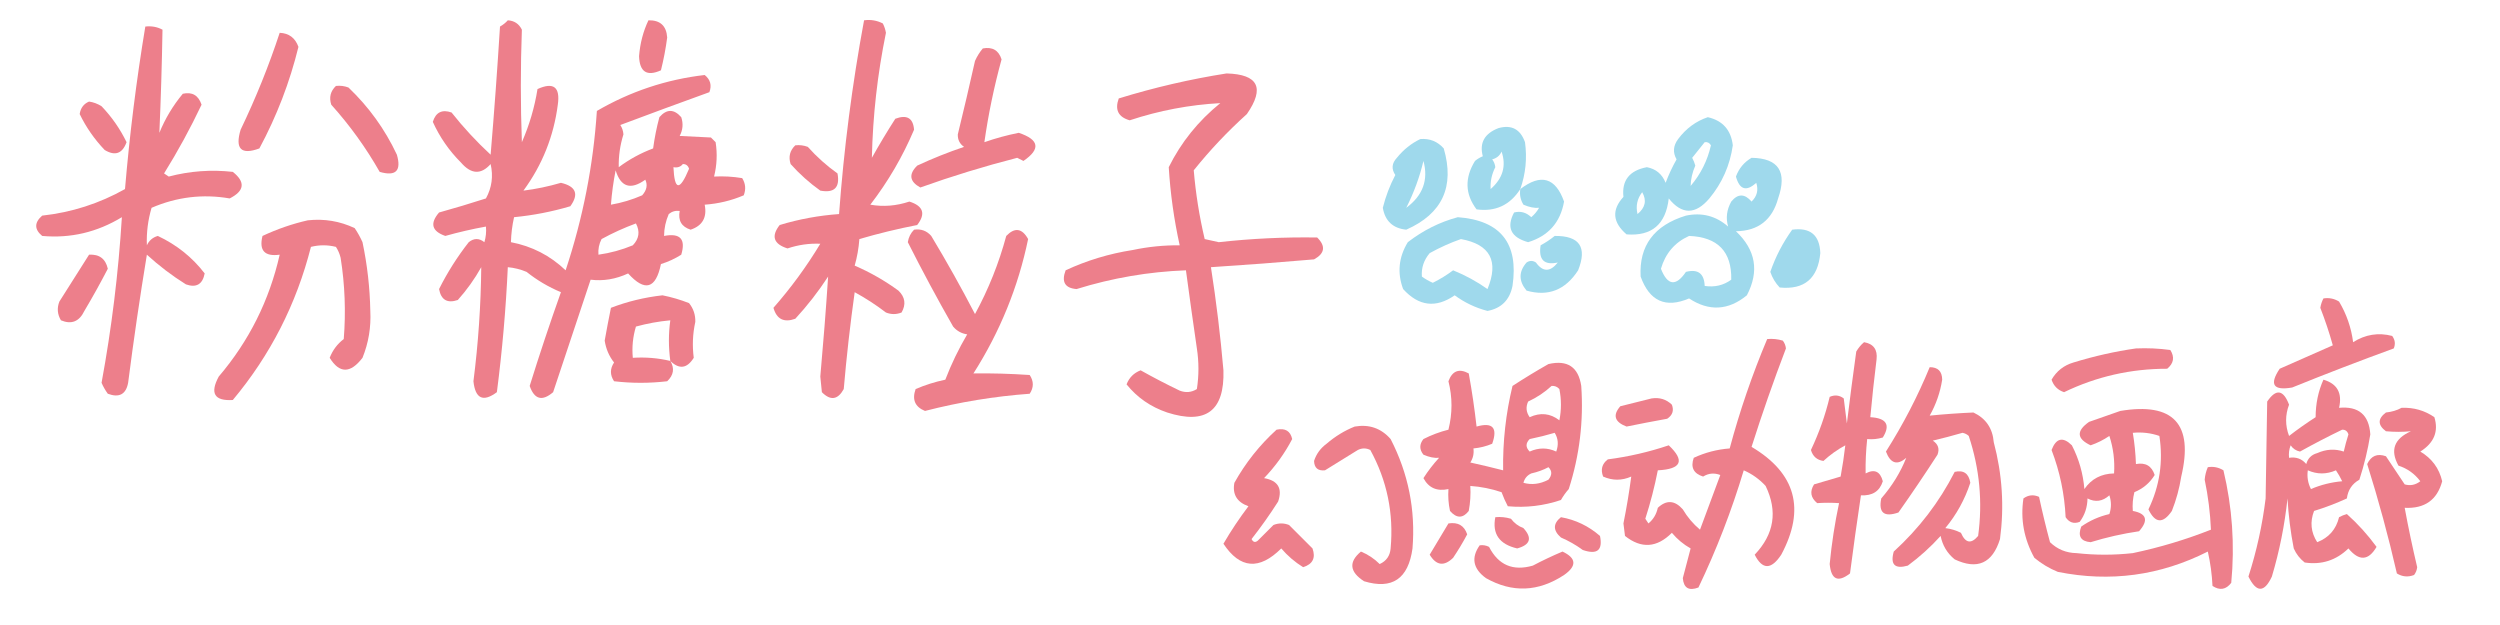 <?xml version="1.0" encoding="UTF-8"?>
<!DOCTYPE svg PUBLIC "-//W3C//DTD SVG 1.1//EN" "http://www.w3.org/Graphics/SVG/1.1/DTD/svg11.dtd">
<svg xmlns="http://www.w3.org/2000/svg" version="1.1" width="800px" height="200px" style="shape-rendering:geometricPrecision; text-rendering:geometricPrecision; image-rendering:optimizeQuality; fill-rule:evenodd; clip-rule:evenodd" xmlns:xlink="http://www.w3.org/1999/xlink">
<g><path style="opacity:1" fill="#ed7f8b" d="M 162.5,6.5 C 164.582,6.624 166.082,7.624 167,9.5C 166.557,21.484 166.557,33.484 167,45.5C 169.398,40.027 171.065,34.36 172,28.5C 177.141,26.174 179.308,27.841 178.5,33.5C 177.194,43.611 173.528,52.778 167.5,61C 171.477,60.51 175.477,59.676 179.5,58.5C 184.318,59.622 185.318,62.122 182.5,66C 176.601,67.746 170.601,68.913 164.5,69.5C 163.908,72.127 163.575,74.794 163.5,77.5C 170.224,78.779 176.058,81.779 181,86.5C 186.533,69.835 189.867,52.835 191,35.5C 201.724,29.259 213.224,25.425 225.5,24C 227.325,25.466 227.825,27.299 227,29.5C 217.539,32.914 208.039,36.414 198.5,40C 199.081,40.893 199.415,41.893 199.5,43C 198.419,46.468 197.919,49.968 198,53.5C 201.378,50.977 205.045,48.977 209,47.5C 209.452,44.123 210.118,40.789 211,37.5C 213.333,34.833 215.667,34.833 218,37.5C 218.687,39.568 218.52,41.568 217.5,43.5C 220.717,43.658 224.05,43.825 227.5,44C 228,44.5 228.5,45 229,45.5C 229.579,49.203 229.412,52.869 228.5,56.5C 231.518,56.335 234.518,56.502 237.5,57C 238.576,58.726 238.743,60.559 238,62.5C 234.038,64.189 229.872,65.189 225.5,65.5C 226.308,69.558 224.808,72.224 221,73.5C 218.091,72.572 216.925,70.572 217.5,67.5C 216.178,67.33 215.011,67.663 214,68.5C 213.023,70.74 212.523,73.073 212.5,75.5C 217.675,74.507 219.509,76.507 218,81.5C 215.978,82.787 213.811,83.787 211.5,84.5C 209.871,92.448 206.371,93.448 201,87.5C 197.042,89.335 193.042,90.002 189,89.5C 185,101.5 181,113.5 177,125.5C 173.507,128.502 171.007,127.835 169.5,123.5C 172.634,113.432 175.967,103.432 179.5,93.5C 175.541,91.853 171.875,89.686 168.5,87C 166.564,86.187 164.564,85.687 162.5,85.5C 161.885,98.881 160.718,112.215 159,125.5C 154.599,128.764 152.099,127.597 151.5,122C 153.049,109.864 153.882,97.698 154,85.5C 151.888,89.278 149.388,92.778 146.5,96C 143.143,97.141 141.143,95.975 140.5,92.5C 143.152,87.201 146.319,82.201 150,77.5C 151.667,76.167 153.333,76.167 155,77.5C 155.494,75.866 155.66,74.199 155.5,72.5C 151.138,73.285 146.804,74.285 142.5,75.5C 138.165,73.993 137.498,71.493 140.5,68C 145.535,66.599 150.535,65.099 155.5,63.5C 157.39,60.048 157.89,56.382 157,52.5C 153.927,55.959 150.76,55.793 147.5,52C 143.705,48.207 140.705,43.874 138.5,39C 139.447,35.928 141.447,34.928 144.5,36C 148.299,40.801 152.466,45.301 157,49.5C 158.148,35.865 159.148,22.198 160,8.5C 160.995,7.934 161.828,7.267 162.5,6.5 Z M 218.5,52.5 C 219.497,52.47 220.164,52.97 220.5,54C 217.506,61.197 215.839,61.031 215.5,53.5C 216.791,53.737 217.791,53.404 218.5,52.5 Z M 195.5,65.5 C 195.781,61.812 196.281,58.145 197,54.5C 198.648,59.875 201.815,60.875 206.5,57.5C 207.292,59.195 206.958,60.861 205.5,62.5C 202.273,63.909 198.94,64.909 195.5,65.5 Z M 191.5,81.5 C 191.357,79.738 191.691,78.071 192.5,76.5C 196.039,74.564 199.706,72.897 203.5,71.5C 204.854,74.067 204.52,76.401 202.5,78.5C 198.952,79.97 195.285,80.97 191.5,81.5 Z"/></g>
<g><path style="opacity:1" fill="#ed7f8b" d="M 207.5,6.5 C 211.251,6.418 213.251,8.251 213.5,12C 213.037,15.54 212.37,19.04 211.5,22.5C 207.011,24.525 204.678,23.025 204.5,18C 204.815,13.883 205.815,10.049 207.5,6.5 Z"/></g>
<g><path style="opacity:1" fill="#ed7f8b" d="M 276.5,6.5 C 278.604,6.201 280.604,6.534 282.5,7.5C 282.987,8.446 283.32,9.446 283.5,10.5C 280.79,23.725 279.29,37.058 279,50.5C 281.374,46.251 283.874,42.084 286.5,38C 290.202,36.607 292.202,37.774 292.5,41.5C 288.879,50.07 284.213,58.07 278.5,65.5C 282.671,66.228 286.837,65.895 291,64.5C 295.467,65.914 296.3,68.414 293.5,72C 287.211,73.227 281.045,74.727 275,76.5C 274.782,79.426 274.282,82.26 273.5,85C 278.492,87.161 283.159,89.828 287.5,93C 289.648,95.075 289.982,97.408 288.5,100C 286.833,100.667 285.167,100.667 283.5,100C 280.337,97.584 277.004,95.418 273.5,93.5C 272.058,103.796 270.892,114.129 270,124.5C 268.097,127.955 265.763,128.288 263,125.5C 262.833,123.833 262.667,122.167 262.5,120.5C 263.464,109.798 264.298,99.131 265,88.5C 261.882,93.286 258.382,97.786 254.5,102C 250.872,103.316 248.539,102.149 247.5,98.5C 253.111,92.11 258.111,85.277 262.5,78C 258.951,77.841 255.451,78.341 252,79.5C 247.533,78.086 246.7,75.586 249.5,72C 255.714,70.124 262.048,68.957 268.5,68.5C 270.03,47.653 272.697,26.986 276.5,6.5 Z"/></g>
<g><path style="opacity:1" fill="#ed7f8b" d="M 46.5,8.5 C 48.467,8.261 50.3,8.594 52,9.5C 51.813,20.509 51.48,31.509 51,42.5C 52.871,37.919 55.371,33.752 58.5,30C 61.496,29.334 63.496,30.501 64.5,33.5C 60.902,41.086 56.902,48.42 52.5,55.5C 53,55.833 53.5,56.167 54,56.5C 60.74,54.725 67.573,54.225 74.5,55C 78.593,58.252 78.259,61.086 73.5,63.5C 64.914,62.014 56.581,63.014 48.5,66.5C 47.338,70.459 46.838,74.459 47,78.5C 47.7,76.968 48.866,75.968 50.5,75.5C 56.531,78.332 61.531,82.332 65.5,87.5C 64.814,90.998 62.814,92.165 59.5,91C 55.049,88.217 50.883,85.05 47,81.5C 44.759,95.091 42.759,108.758 41,122.5C 40.31,126.19 38.143,127.357 34.5,126C 33.707,124.915 33.04,123.748 32.5,122.5C 35.736,104.941 37.903,87.275 39,69.5C 31.075,74.316 22.575,76.316 13.5,75.5C 10.956,73.389 10.956,71.222 13.5,69C 22.928,67.968 31.762,65.135 40,60.5C 41.481,43.014 43.648,25.68 46.5,8.5 Z"/></g>
<g><path style="opacity:1" fill="#ed7f8b" d="M 89.5,10.5 C 92.468,10.626 94.468,12.126 95.5,15C 92.718,26.343 88.551,37.176 83,47.5C 77.152,49.653 75.152,47.653 77,41.5C 81.874,31.361 86.041,21.028 89.5,10.5 Z"/></g>
<g><path style="opacity:1" fill="#ed7f8b" d="M 314.5,15.5 C 317.571,14.925 319.571,16.091 320.5,19C 318.093,27.782 316.26,36.615 315,45.5C 318.57,44.251 322.236,43.251 326,42.5C 332.576,44.694 333.076,47.694 327.5,51.5C 326.833,51.167 326.167,50.833 325.5,50.5C 314.907,53.225 304.574,56.392 294.5,60C 291.045,58.097 290.712,55.763 293.5,53C 298.387,50.723 303.387,48.723 308.5,47C 307.106,46.044 306.439,44.711 306.5,43C 308.412,35.185 310.245,27.351 312,19.5C 312.662,18.016 313.496,16.683 314.5,15.5 Z"/></g>
<g><path style="opacity:1" fill="#ed7f8b" d="M 392.5,23.5 C 402.639,23.778 404.806,28.111 399,36.5C 392.81,42.076 387.143,48.076 382,54.5C 382.618,61.878 383.785,69.212 385.5,76.5C 387,76.833 388.5,77.167 390,77.5C 400.483,76.334 410.983,75.834 421.5,76C 424.288,78.763 423.955,81.097 420.5,83C 409.503,83.958 398.503,84.791 387.5,85.5C 389.207,96.447 390.54,107.447 391.5,118.5C 391.887,131.475 385.887,135.975 373.5,132C 368.219,130.207 363.886,127.207 360.5,123C 361.333,120.833 362.833,119.333 365,118.5C 369.088,120.794 373.255,122.961 377.5,125C 379.441,125.743 381.274,125.576 383,124.5C 383.667,120.167 383.667,115.833 383,111.5C 381.785,103.163 380.619,94.83 379.5,86.5C 367.576,86.951 355.909,88.951 344.5,92.5C 340.774,92.202 339.607,90.202 341,86.5C 347.787,83.341 354.953,81.174 362.5,80C 367.448,78.95 372.448,78.45 377.5,78.5C 375.676,70.225 374.509,61.892 374,53.5C 377.954,45.533 383.454,38.7 390.5,33C 380.632,33.535 370.966,35.368 361.5,38.5C 357.851,37.461 356.684,35.128 358,31.5C 369.408,27.988 380.908,25.322 392.5,23.5 Z"/></g>
<g><path style="opacity:1" fill="#ed7f8b" d="M 107.5,27.5 C 108.873,27.343 110.207,27.51 111.5,28C 118.014,34.195 123.181,41.362 127,49.5C 128.5,54.667 126.667,56.5 121.5,55C 117.108,47.275 111.941,40.108 106,33.5C 105.252,31.16 105.752,29.16 107.5,27.5 Z"/></g>
<g><path style="opacity:1" fill="#ed7f8b" d="M 28.5,32.5 C 29.922,32.709 31.255,33.209 32.5,34C 35.786,37.444 38.453,41.278 40.5,45.5C 39.161,49.171 36.828,50.004 33.5,48C 30.214,44.556 27.547,40.722 25.5,36.5C 25.787,34.557 26.787,33.223 28.5,32.5 Z"/></g>
<g><path style="opacity:1" fill="#9fd9ec" d="M 546.5,37.5 C 551.256,38.592 553.923,41.592 554.5,46.5C 553.588,52.898 551.088,58.565 547,63.5C 542.537,68.741 538.204,68.741 534,63.5C 533.058,71.79 528.558,75.623 520.5,75C 516.02,71.163 515.687,67.163 519.5,63C 518.925,57.726 521.425,54.559 527,53.5C 529.881,54.043 531.881,55.709 533,58.5C 533.977,55.898 535.144,53.398 536.5,51C 535.251,48.79 535.418,46.624 537,44.5C 539.529,41.115 542.696,38.782 546.5,37.5 Z M 545.5,45.5 C 546.376,45.369 547.043,45.703 547.5,46.5C 546.393,51.381 544.226,55.714 541,59.5C 541.049,57.325 541.549,55.158 542.5,53C 542.265,52.127 541.931,51.294 541.5,50.5C 542.857,48.814 544.19,47.148 545.5,45.5 Z M 525.5,61.5 C 527.008,64.122 526.508,66.455 524,68.5C 523.4,65.905 523.9,63.571 525.5,61.5 Z"/></g>
<g><path style="opacity:1" fill="#9fd9ec" d="M 486.5,60.5 C 483.196,65.653 478.529,67.819 472.5,67C 468.815,62.124 468.649,56.957 472,51.5C 472.75,50.874 473.584,50.374 474.5,50C 473.363,45.731 475.029,42.731 479.5,41C 483.684,39.834 486.517,41.334 488,45.5C 488.708,50.629 488.208,55.629 486.5,60.5 Z M 480.5,48.5 C 482.074,53.088 480.907,57.088 477,60.5C 476.852,58.095 477.352,55.761 478.5,53.5C 478.392,52.558 478.059,51.725 477.5,51C 478.942,50.623 479.942,49.79 480.5,48.5 Z"/></g>
<g><path style="opacity:1" fill="#9fd9ec" d="M 454.5,44.5 C 457.505,44.253 460.005,45.253 462,47.5C 465.549,59.732 461.549,68.398 450,73.5C 445.73,73.063 443.23,70.73 442.5,66.5C 443.414,62.839 444.747,59.339 446.5,56C 445.198,54.077 445.365,52.243 447,50.5C 449.114,47.879 451.614,45.879 454.5,44.5 Z M 455.5,51.5 C 457.15,57.573 455.317,62.573 450,66.5C 452.477,61.582 454.311,56.582 455.5,51.5 Z"/></g>
<g><path style="opacity:1" fill="#ed7f8b" d="M 254.5,46.5 C 255.873,46.343 257.207,46.51 258.5,47C 261.369,50.204 264.535,53.037 268,55.5C 268.833,60 267,61.833 262.5,61C 259.035,58.537 255.869,55.704 253,52.5C 252.252,50.16 252.752,48.16 254.5,46.5 Z"/></g>
<g><path style="opacity:1" fill="#9fd9ec" d="M 560.5,50.5 C 569.13,50.628 571.964,54.961 569,63.5C 567.099,70.407 562.599,73.907 555.5,74C 561.851,79.986 563.018,86.82 559,94.5C 553.058,99.365 546.892,99.698 540.5,95.5C 533.008,98.714 527.841,96.381 525,88.5C 524.472,78.614 529.305,72.114 539.5,69C 544.601,67.924 549.101,69.09 553,72.5C 552.208,69.809 552.541,67.142 554,64.5C 556.12,61.92 558.287,61.92 560.5,64.5C 562.256,62.809 562.756,60.809 562,58.5C 558.828,61.388 556.661,60.722 555.5,56.5C 556.465,53.872 558.132,51.872 560.5,50.5 Z M 540.5,75.5 C 549.694,75.857 554.194,80.524 554,89.5C 551.519,91.314 548.685,91.98 545.5,91.5C 545.348,87.513 543.348,86.013 539.5,87C 536.283,91.736 533.616,91.403 531.5,86C 532.944,81.063 535.944,77.563 540.5,75.5 Z"/></g>
<g><path style="opacity:1" fill="#9fd9ec" d="M 486.5,60.5 C 493.089,55.472 497.756,56.805 500.5,64.5C 499.316,71.184 495.483,75.517 489,77.5C 483.47,75.952 481.97,72.785 484.5,68C 486.567,67.464 488.401,67.964 490,69.5C 491.022,68.646 491.855,67.646 492.5,66.5C 491.019,66.635 489.353,66.301 487.5,65.5C 486.548,63.955 486.215,62.288 486.5,60.5 Z"/></g>
<g><path style="opacity:1" fill="#9fd9ec" d="M 466.5,69.5 C 480.187,70.527 486.02,77.86 484,91.5C 483.099,95.995 480.432,98.662 476,99.5C 472.166,98.499 468.666,96.832 465.5,94.5C 459.498,98.679 453.998,98.012 449,92.5C 447.067,87.31 447.567,82.31 450.5,77.5C 455.379,73.727 460.712,71.061 466.5,69.5 Z M 467.5,76.5 C 476.858,78.212 479.692,83.545 476,92.5C 472.576,90.082 468.91,88.082 465,86.5C 462.976,88.016 460.809,89.349 458.5,90.5C 457.252,89.96 456.085,89.293 455,88.5C 454.79,85.731 455.623,83.231 457.5,81C 460.815,79.17 464.149,77.67 467.5,76.5 Z"/></g>
<g><path style="opacity:1" fill="#ed7f8b" d="M 98.5,70.5 C 103.777,69.931 108.777,70.764 113.5,73C 114.46,74.419 115.293,75.919 116,77.5C 117.528,84.748 118.361,92.081 118.5,99.5C 118.769,104.709 117.936,109.709 116,114.5C 112.123,119.56 108.623,119.56 105.5,114.5C 106.455,112.051 107.955,110.051 110,108.5C 110.702,99.797 110.368,91.13 109,82.5C 108.691,81.234 108.191,80.067 107.5,79C 104.833,78.333 102.167,78.333 99.5,79C 94.855,97.291 86.522,113.624 74.5,128C 68.609,128.362 67.109,125.862 70,120.5C 79.685,109.13 86.185,96.13 89.5,81.5C 84.672,82.16 82.839,80.16 84,75.5C 88.747,73.28 93.58,71.614 98.5,70.5 Z"/></g>
<g><path style="opacity:1" fill="#ed7f8b" d="M 292.5,73.5 C 294.722,73.178 296.556,73.845 298,75.5C 302.92,83.672 307.587,92.005 312,100.5C 316.303,92.599 319.636,84.266 322,75.5C 324.72,72.681 327.053,73.014 329,76.5C 325.833,91.814 320,106.148 311.5,119.5C 317.229,119.412 323.229,119.579 329.5,120C 330.833,122 330.833,124 329.5,126C 318.212,126.823 307.045,128.657 296,131.5C 292.795,130.202 291.795,127.868 293,124.5C 296.051,123.188 299.217,122.188 302.5,121.5C 304.43,116.473 306.763,111.64 309.5,107C 307.671,106.727 306.171,105.893 305,104.5C 299.927,95.603 295.093,86.603 290.5,77.5C 290.752,75.927 291.418,74.594 292.5,73.5 Z"/></g>
<g><path style="opacity:1" fill="#9fd9ec" d="M 573.5,73.5 C 579.294,72.722 582.294,75.222 582.5,81C 581.734,89.112 577.401,92.778 569.5,92C 568.13,90.559 567.13,88.892 566.5,87C 568.171,82.153 570.504,77.653 573.5,73.5 Z"/></g>
<g><path style="opacity:1" fill="#9fd9ec" d="M 497.5,75.5 C 505.461,75.419 507.961,79.086 505,86.5C 500.929,92.8 495.429,94.967 488.5,93C 485.941,89.925 485.941,86.925 488.5,84C 489.5,83.333 490.5,83.333 491.5,84C 493.718,87.089 496.051,87.089 498.5,84C 494.11,84.945 492.277,83.111 493,78.5C 494.652,77.601 496.152,76.601 497.5,75.5 Z"/></g>
<g><path style="opacity:1" fill="#ed7f8b" d="M 28.5,81.5 C 31.779,81.305 33.779,82.805 34.5,86C 32.134,90.565 29.634,95.065 27,99.5C 25.362,102.909 22.862,103.909 19.5,102.5C 18.359,100.579 18.192,98.579 19,96.5C 22.177,91.472 25.344,86.472 28.5,81.5 Z"/></g>
<g><path style="opacity:1" fill="#ed7f8b" d="M 214.5,115.5 C 215.914,117.872 215.58,120.039 213.5,122C 207.833,122.667 202.167,122.667 196.5,122C 195.167,120 195.167,118 196.5,116C 194.903,113.974 193.903,111.641 193.5,109C 194.127,105.483 194.793,101.983 195.5,98.5C 200.76,96.48 206.26,95.146 212,94.5C 214.918,95.083 217.751,95.916 220.5,97C 221.894,98.74 222.561,100.739 222.5,103C 221.663,106.813 221.497,110.647 222,114.5C 219.852,117.945 217.352,118.279 214.5,115.5 Z M 214.5,115.5 C 210.6,114.57 206.6,114.237 202.5,114.5C 202.18,111.102 202.513,107.768 203.5,104.5C 207.105,103.51 210.772,102.844 214.5,102.5C 213.903,106.743 213.903,111.076 214.5,115.5 Z"/></g>
<g><path style="opacity:1" fill="#ed7f8b" d="M 743.5,95.5 C 745.288,95.215 746.955,95.548 748.5,96.5C 750.897,100.523 752.397,104.856 753,109.5C 756.929,107.015 761.096,106.349 765.5,107.5C 766.428,108.768 766.595,110.101 766,111.5C 755.15,115.453 744.316,119.62 733.5,124C 727.44,125.066 726.106,123.066 729.5,118C 735.197,115.483 740.864,112.983 746.5,110.5C 745.366,106.432 744.033,102.432 742.5,98.5C 742.685,97.416 743.018,96.416 743.5,95.5 Z"/></g>
<g><path style="opacity:1" fill="#ed7f8b" d="M 565.5,108.5 C 567.199,108.34 568.866,108.506 570.5,109C 571.059,109.725 571.392,110.558 571.5,111.5C 567.539,121.882 563.873,132.382 560.5,143C 574.651,151.402 577.817,162.902 570,177.5C 566.791,182.364 563.958,182.364 561.5,177.5C 567.746,170.941 568.913,163.607 565,155.5C 563.019,153.343 560.686,151.676 558,150.5C 554.11,163.434 549.276,175.934 543.5,188C 540.433,189.164 538.767,188.164 538.5,185C 539.376,181.727 540.21,178.561 541,175.5C 538.708,174.21 536.708,172.543 535,170.5C 530.209,175.311 525.209,175.644 520,171.5C 519.833,170.167 519.667,168.833 519.5,167.5C 520.515,162.462 521.348,157.462 522,152.5C 519,153.833 516,153.833 513,152.5C 512.137,150.251 512.637,148.418 514.5,147C 521.179,146.132 527.679,144.632 534,142.5C 539.243,147.454 538.076,150.12 530.5,150.5C 529.479,155.732 528.146,160.899 526.5,166C 526.833,166.5 527.167,167 527.5,167.5C 529.047,166.232 530.047,164.565 530.5,162.5C 533.259,159.905 535.926,160.072 538.5,163C 539.958,165.46 541.791,167.627 544,169.5C 546.172,163.65 548.338,157.817 550.5,152C 548.559,151.257 546.726,151.424 545,152.5C 541.925,151.531 540.925,149.531 542,146.5C 545.621,144.81 549.454,143.81 553.5,143.5C 556.708,131.542 560.708,119.875 565.5,108.5 Z"/></g>
<g><path style="opacity:1" fill="#ed7f8b" d="M 596.5,109.5 C 599.525,110.033 600.858,111.867 600.5,115C 599.734,121.163 599.067,127.33 598.5,133.5C 603.682,133.786 605.016,135.953 602.5,140C 600.866,140.494 599.199,140.66 597.5,140.5C 597.105,144.185 596.938,147.852 597,151.5C 599.827,150.001 601.66,150.835 602.5,154C 601.49,157.209 599.157,158.709 595.5,158.5C 594.253,166.808 593.086,175.142 592,183.5C 588.146,186.487 585.979,185.487 585.5,180.5C 586.136,173.899 587.136,167.399 588.5,161C 586.144,160.845 583.811,160.845 581.5,161C 579.398,159.267 579.065,157.267 580.5,155C 583.365,154.163 586.198,153.33 589,152.5C 589.61,149.173 590.11,145.839 590.5,142.5C 587.975,143.861 585.642,145.527 583.5,147.5C 581.431,147.215 580.098,146.048 579.5,144C 582.122,138.462 584.122,132.795 585.5,127C 587.112,126.28 588.612,126.446 590,127.5C 590.333,130.167 590.667,132.833 591,135.5C 591.934,127.824 592.934,120.157 594,112.5C 594.698,111.309 595.531,110.309 596.5,109.5 Z"/></g>
<g><path style="opacity:1" fill="#ed7f8b" d="M 683.5,111.5 C 687.182,111.335 690.848,111.501 694.5,112C 695.935,114.267 695.602,116.267 693.5,118C 681.883,117.989 670.883,120.489 660.5,125.5C 658.5,124.833 657.167,123.5 656.5,121.5C 658.091,118.744 660.424,116.911 663.5,116C 670.177,113.95 676.844,112.45 683.5,111.5 Z"/></g>
<g><path style="opacity:1" fill="#ed7f8b" d="M 495.5,116.5 C 501.585,115.099 505.085,117.432 506,123.5C 506.785,134.772 505.451,145.772 502,156.5C 501.044,157.579 500.211,158.745 499.5,160C 493.959,161.869 488.293,162.535 482.5,162C 481.74,160.559 481.074,159.059 480.5,157.5C 477.247,156.402 473.914,155.736 470.5,155.5C 470.664,158.187 470.497,160.854 470,163.5C 468.112,165.922 466.112,165.922 464,163.5C 463.503,161.19 463.337,158.857 463.5,156.5C 459.831,157.303 457.164,156.136 455.5,153C 456.975,150.691 458.642,148.524 460.5,146.5C 459.019,146.635 457.353,146.301 455.5,145.5C 454.167,143.833 454.167,142.167 455.5,140.5C 458.053,139.195 460.72,138.195 463.5,137.5C 464.804,132.281 464.804,127.114 463.5,122C 464.741,118.651 466.908,117.818 470,119.5C 471.022,125.119 471.855,130.786 472.5,136.5C 477.659,135.032 479.325,136.865 477.5,142C 475.564,142.813 473.564,143.313 471.5,143.5C 471.714,145.144 471.38,146.644 470.5,148C 474.05,148.784 477.55,149.617 481,150.5C 480.862,141.319 481.862,132.319 484,123.5C 487.814,121.016 491.647,118.682 495.5,116.5 Z M 496.5,123.5 C 497.496,123.414 498.329,123.748 499,124.5C 499.667,127.833 499.667,131.167 499,134.5C 496.104,132.255 492.937,131.922 489.5,133.5C 488.369,131.926 488.202,130.259 489,128.5C 491.824,127.182 494.324,125.515 496.5,123.5 Z M 497.5,138.5 C 498.622,140.288 498.789,142.288 498,144.5C 495.199,143.205 492.366,143.205 489.5,144.5C 488.167,143.167 488.167,141.833 489.5,140.5C 492.311,139.92 494.977,139.254 497.5,138.5 Z M 495.5,149.5 C 496.705,150.672 496.705,152.005 495.5,153.5C 492.836,154.909 490.169,155.243 487.5,154.5C 487.865,153.098 488.699,152.098 490,151.5C 492.03,151.046 493.863,150.38 495.5,149.5 Z"/></g>
<g><path style="opacity:1" fill="#ed7f8b" d="M 617.5,117.5 C 620.136,117.491 621.469,118.825 621.5,121.5C 620.859,125.59 619.526,129.424 617.5,133C 622.148,132.538 626.814,132.205 631.5,132C 635.471,133.88 637.637,137.047 638,141.5C 640.728,151.76 641.395,162.094 640,172.5C 637.594,180.261 632.761,182.428 625.5,179C 623.106,177.048 621.606,174.548 621,171.5C 617.799,175.036 614.299,178.203 610.5,181C 606.333,182.167 604.833,180.667 606,176.5C 614.086,169.135 620.586,160.635 625.5,151C 628.353,150.341 630.02,151.508 630.5,154.5C 628.738,159.859 626.072,164.692 622.5,169C 624.256,169.202 625.922,169.702 627.5,170.5C 628.938,173.823 630.771,174.156 633,171.5C 634.481,160.666 633.481,149.999 630,139.5C 629.439,138.978 628.772,138.645 628,138.5C 624.855,139.411 621.688,140.245 618.5,141C 620.211,142.133 620.711,143.633 620,145.5C 615.957,151.753 611.79,157.92 607.5,164C 602.9,165.583 601.066,164.083 602,159.5C 605.493,155.482 608.16,151.148 610,146.5C 607.131,149.009 604.964,148.342 603.5,144.5C 609.007,135.816 613.674,126.816 617.5,117.5 Z"/></g>
<g><path style="opacity:1" fill="#ed7f8b" d="M 743.5,121.5 C 747.92,122.78 749.587,125.78 748.5,130.5C 754.752,129.919 758.085,132.753 758.5,139C 757.715,143.927 756.548,148.761 755,153.5C 752.674,154.813 751.341,156.813 751,159.5C 747.612,161.058 744.112,162.392 740.5,163.5C 739.143,167 739.476,170.333 741.5,173.5C 745.22,172.069 747.553,169.402 748.5,165.5C 749.293,165.069 750.127,164.735 751,164.5C 754.494,167.615 757.661,171.115 760.5,175C 757.897,179.457 754.897,179.624 751.5,175.5C 747.569,179.31 742.902,180.81 737.5,180C 735.951,178.786 734.785,177.286 734,175.5C 732.974,170.215 732.307,164.882 732,159.5C 731.102,167.99 729.435,176.323 727,184.5C 724.567,189.711 722.067,189.711 719.5,184.5C 722.122,176.346 723.955,168.013 725,159.5C 725.178,149.129 725.345,138.796 725.5,128.5C 728.331,124.322 730.664,124.656 732.5,129.5C 731.243,132.823 731.243,136.156 732.5,139.5C 735.246,137.377 738.079,135.377 741,133.5C 741.007,129.19 741.841,125.19 743.5,121.5 Z M 749.5,137.5 C 750.497,137.47 751.164,137.97 751.5,139C 750.922,140.811 750.422,142.645 750,144.5C 747.2,143.557 744.366,143.724 741.5,145C 739.667,145.5 738.5,146.667 738,148.5C 736.599,146.808 734.766,146.141 732.5,146.5C 732.343,145.127 732.51,143.793 733,142.5C 733.739,143.574 734.739,144.241 736,144.5C 740.498,142.002 744.998,139.669 749.5,137.5 Z M 738.5,150.5 C 741.469,151.825 744.469,151.825 747.5,150.5C 748.262,151.628 748.929,152.795 749.5,154C 746.026,154.301 742.692,155.134 739.5,156.5C 738.534,154.604 738.201,152.604 738.5,150.5 Z"/></g>
<g><path style="opacity:1" fill="#ed7f8b" d="M 528.5,127.5 C 531.044,127.104 533.211,127.771 535,129.5C 535.711,131.367 535.211,132.867 533.5,134C 529.142,134.788 524.809,135.622 520.5,136.5C 516.658,135.036 515.991,132.869 518.5,130C 521.952,129.115 525.286,128.282 528.5,127.5 Z"/></g>
<g><path style="opacity:1" fill="#ed7f8b" d="M 768.5,130.5 C 772.388,130.345 775.888,131.345 779,133.5C 780.402,138.069 778.902,141.735 774.5,144.5C 778.208,146.701 780.542,149.867 781.5,154C 779.896,159.986 775.896,162.819 769.5,162.5C 770.671,168.852 772.004,175.186 773.5,181.5C 773.392,182.442 773.059,183.275 772.5,184C 770.559,184.743 768.726,184.576 767,183.5C 764.3,171.701 761.134,160.035 757.5,148.5C 758.741,145.856 760.741,145.023 763.5,146C 765.5,149 767.5,152 769.5,155C 771.289,155.52 772.956,155.187 774.5,154C 772.695,151.597 770.362,149.93 767.5,149C 764.777,144.077 766.11,140.411 771.5,138C 768.867,138.253 766.2,138.253 763.5,138C 760.833,136 760.833,134 763.5,132C 765.382,131.802 767.048,131.302 768.5,130.5 Z"/></g>
<g><path style="opacity:1" fill="#ed7f8b" d="M 678.5,131.5 C 695.499,128.667 701.999,135.667 698,152.5C 697.408,156.276 696.408,159.943 695,163.5C 692.156,167.657 689.656,167.491 687.5,163C 691.1,155.538 692.267,147.705 691,139.5C 688.281,138.556 685.448,138.223 682.5,138.5C 683.051,141.807 683.384,145.14 683.5,148.5C 686.55,147.923 688.55,149.09 689.5,152C 687.95,154.525 685.783,156.359 683,157.5C 682.505,159.473 682.338,161.473 682.5,163.5C 686.919,164.323 687.586,166.49 684.5,170C 679.242,170.773 674.075,171.94 669,173.5C 665.836,173.233 664.836,171.567 666,168.5C 668.727,166.59 671.727,165.256 675,164.5C 675.667,162.5 675.667,160.5 675,158.5C 672.833,160.464 670.499,160.798 668,159.5C 667.955,162.334 667.121,164.834 665.5,167C 663.633,167.711 662.133,167.211 661,165.5C 660.649,158.077 659.149,150.91 656.5,144C 657.969,140.174 660.136,139.674 663,142.5C 665.264,146.887 666.597,151.554 667,156.5C 669.237,153.242 672.403,151.575 676.5,151.5C 676.766,147.395 676.266,143.395 675,139.5C 673.139,140.764 671.139,141.764 669,142.5C 664.532,140.395 664.365,137.895 668.5,135C 671.942,133.816 675.275,132.65 678.5,131.5 Z"/></g>
<g><path style="opacity:1" fill="#ed7f8b" d="M 433.5,136.5 C 438.126,135.7 441.96,137.034 445,140.5C 450.668,151.507 453.001,163.174 452,175.5C 450.659,185.229 445.492,188.729 436.5,186C 431.849,182.997 431.516,179.83 435.5,176.5C 437.772,177.441 439.772,178.774 441.5,180.5C 443.636,179.528 444.803,177.861 445,175.5C 446.024,164.284 443.857,153.784 438.5,144C 437.167,143.333 435.833,143.333 434.5,144C 430.961,146.226 427.461,148.393 424,150.5C 421.741,150.739 420.574,149.739 420.5,147.5C 421.219,145.272 422.552,143.439 424.5,142C 427.263,139.626 430.263,137.792 433.5,136.5 Z"/></g>
<g><path style="opacity:1" fill="#ed7f8b" d="M 408.5,137.5 C 411.261,136.915 412.927,137.915 413.5,140.5C 411.115,145.06 408.115,149.227 404.5,153C 408.95,153.776 410.45,156.276 409,160.5C 406.361,164.639 403.528,168.639 400.5,172.5C 401.002,173.521 401.668,173.688 402.5,173C 404.167,171.333 405.833,169.667 407.5,168C 409.167,167.333 410.833,167.333 412.5,168C 415,170.5 417.5,173 420,175.5C 421.075,178.531 420.075,180.531 417,181.5C 414.372,179.874 412.039,177.874 410,175.5C 402.971,182.511 396.804,182.011 391.5,174C 393.907,169.862 396.573,165.862 399.5,162C 395.818,160.68 394.318,158.18 395,154.5C 398.572,148.095 403.072,142.428 408.5,137.5 Z"/></g>
<g><path style="opacity:1" fill="#ed7f8b" d="M 706.5,149.5 C 708.288,149.215 709.955,149.548 711.5,150.5C 714.327,162.33 715.16,174.33 714,186.5C 712.33,188.698 710.33,189.032 708,187.5C 707.825,183.789 707.325,180.122 706.5,176.5C 691.256,184.207 675.256,186.374 658.5,183C 655.751,181.877 653.251,180.377 651,178.5C 647.667,172.496 646.5,166.163 647.5,159.5C 649.074,158.369 650.741,158.202 652.5,159C 653.534,163.829 654.701,168.663 656,173.5C 658.344,175.774 661.178,176.941 664.5,177C 670.5,177.667 676.5,177.667 682.5,177C 691.095,175.189 699.428,172.689 707.5,169.5C 707.27,164.119 706.604,158.786 705.5,153.5C 705.623,152.075 705.957,150.742 706.5,149.5 Z"/></g>
<g><path style="opacity:1" fill="#ed7f8b" d="M 478.5,165.5 C 480.199,165.34 481.866,165.506 483.5,166C 484.551,167.385 485.884,168.385 487.5,169C 490.388,172.172 489.722,174.339 485.5,175.5C 479.791,174.176 477.458,170.843 478.5,165.5 Z"/></g>
<g><path style="opacity:1" fill="#ed7f8b" d="M 499.5,165.5 C 504.179,166.325 508.346,168.325 512,171.5C 512.934,176.083 511.1,177.583 506.5,176C 504.33,174.414 501.996,173.08 499.5,172C 496.929,169.744 496.929,167.578 499.5,165.5 Z"/></g>
<g><path style="opacity:1" fill="#ed7f8b" d="M 463.5,167.5 C 466.567,167.016 468.567,168.182 469.5,171C 468.132,173.567 466.632,176.067 465,178.5C 462.099,181.318 459.599,180.984 457.5,177.5C 459.511,174.139 461.511,170.806 463.5,167.5 Z"/></g>
<g><path style="opacity:1" fill="#ed7f8b" d="M 473.5,174.5 C 474.552,174.351 475.552,174.517 476.5,175C 479.477,180.82 484.144,182.82 490.5,181C 493.606,179.364 496.773,177.864 500,176.5C 504.468,178.605 504.635,181.105 500.5,184C 492.248,189.422 483.915,189.756 475.5,185C 471.364,181.985 470.697,178.485 473.5,174.5 Z"/></g>
</svg>
